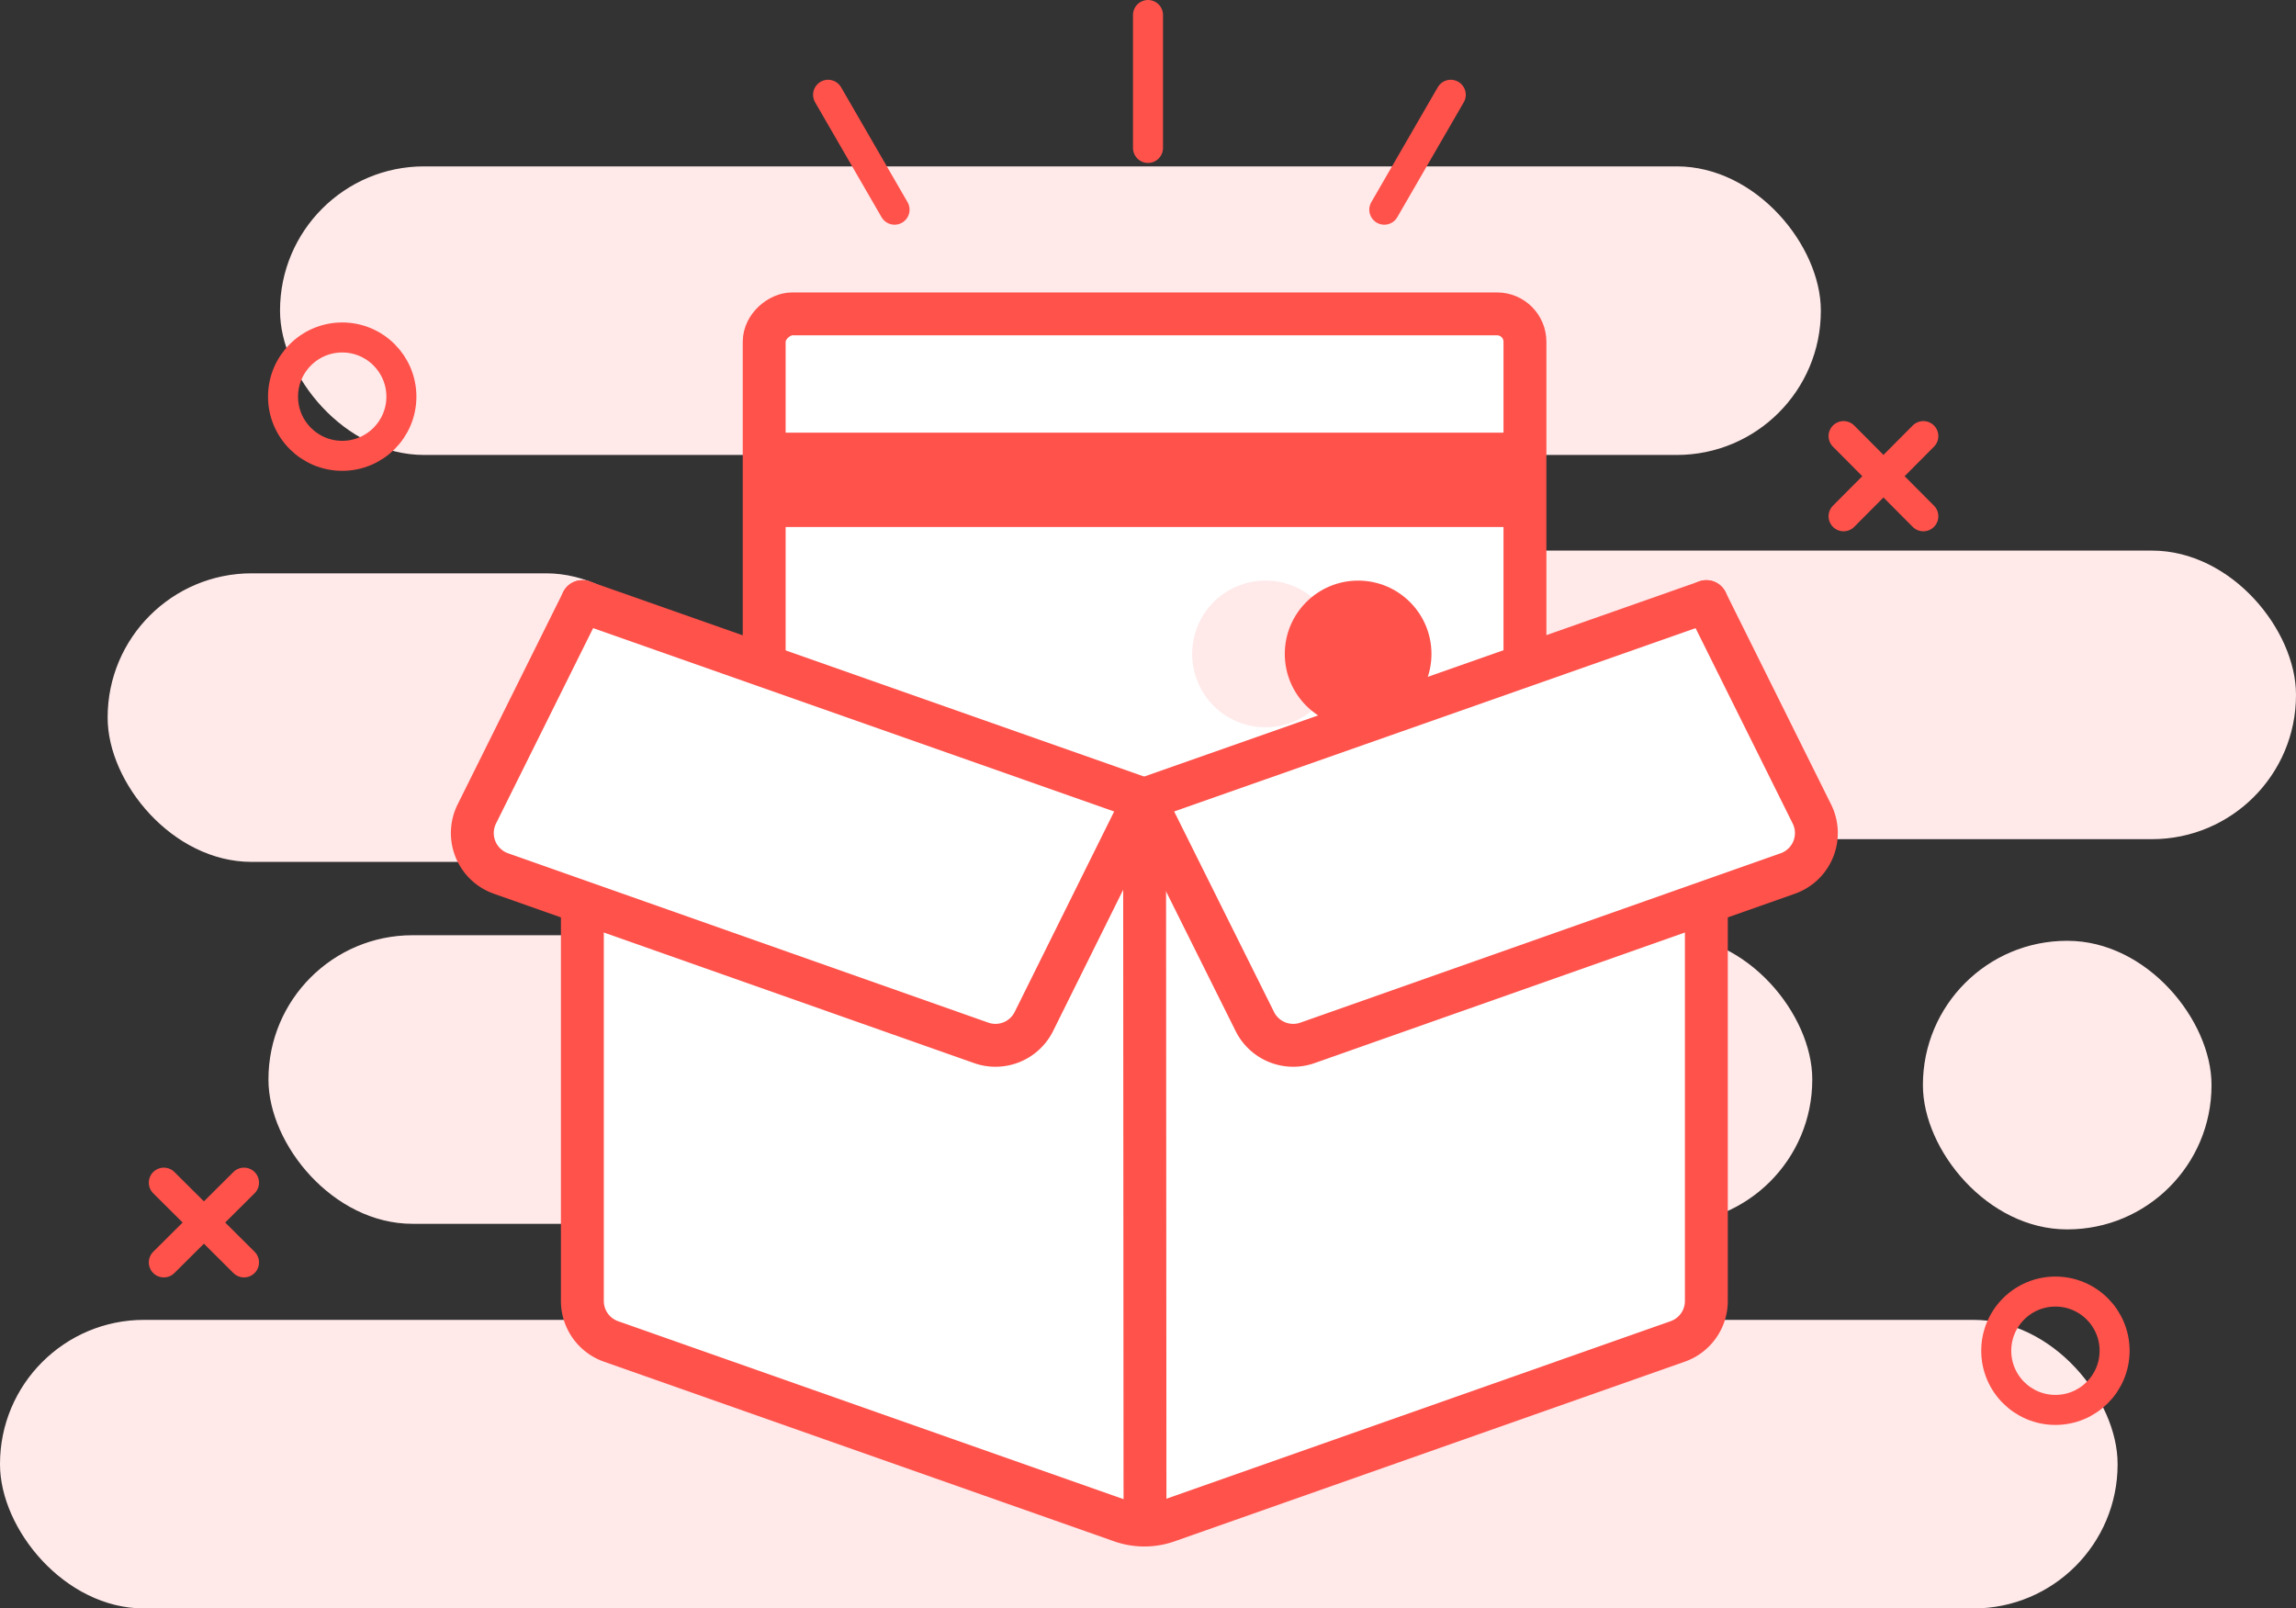 <svg id="Layer_1" data-name="Layer 1" xmlns="http://www.w3.org/2000/svg" viewBox="0 0 53.54 37.5"><rect x="0" y="0" width="53.54" height="37.5" fill="#333333" stroke="none"/><defs><style>.cls-1{fill:#ffe9e9;}.cls-2,.cls-3{fill:#fff;}.cls-3,.cls-5,.cls-6{stroke:#ff524b;stroke-linecap:round;stroke-linejoin:round;}.cls-4{fill:#ff524b;}.cls-5,.cls-6{fill:none;}.cls-6{stroke-width:0.7px;}</style></defs><rect class="cls-1" y="30.78" width="49.38" height="6.73" rx="3.36"/><rect class="cls-1" x="44.84" y="21.94" width="6.73" height="6.73" rx="3.36"/><rect class="cls-1" x="2.51" y="13.37" width="13.58" height="6.73" rx="3.36"/><rect class="cls-1" x="6.26" y="21.81" width="36" height="6.73" rx="3.36"/><rect class="cls-1" x="18.2" y="12.84" width="35.34" height="6.73" rx="3.36"/><rect class="cls-1" x="6.53" y="3.88" width="35.93" height="6.73" rx="3.36"/><polygon class="cls-2" points="13.55 14.16 13.68 30.84 26.67 35.39 39.59 30.98 39.53 14.23 26.87 18.91 13.55 14.16"/><rect class="cls-3" x="30.23" y="13.86" width="11.75" height="17.74" rx="0.65" transform="translate(49.42 -22.91) rotate(90)"/><rect class="cls-4" x="17.65" y="10.09" width="18.02" height="2.2"/><circle class="cls-1" cx="29.51" cy="15.25" r="1.71"/><circle class="cls-4" cx="31.67" cy="15.25" r="1.71"/><path class="cls-5" d="M49.21,23.57V39.88a1,1,0,0,1-.66.94L36.68,45a1.63,1.63,0,0,1-1.15,0L23.66,40.82a1,1,0,0,1-.66-.94V23.57" transform="translate(-9.42 -9.54)"/><line class="cls-3" x1="26.69" y1="18.65" x2="26.7" y2="35.26"/><path class="cls-3" d="M51.11,29.91l-11.2,3.95a1,1,0,0,1-1.23-.5L36.1,28.18l13.11-4.61,2.46,4.95A1,1,0,0,1,51.11,29.91Z" transform="translate(-9.42 -9.54)"/><path class="cls-3" d="M21.1,29.91l11.2,3.95a1,1,0,0,0,1.23-.5l2.57-5.18L23,23.57l-2.46,4.95A1,1,0,0,0,21.1,29.91Z" transform="translate(-9.42 -9.54)"/><line class="cls-6" x1="26.77" y1="3.45" x2="26.77" y2="0.35"/><line class="cls-6" x1="32.28" y1="4.89" x2="33.83" y2="2.21"/><line class="cls-6" x1="20.86" y1="4.89" x2="19.31" y2="2.21"/><circle class="cls-6" cx="7.98" cy="9.25" r="1.38"/><circle class="cls-6" cx="47.93" cy="31.5" r="1.38"/><line class="cls-6" x1="3.82" y1="27.58" x2="5.69" y2="29.44"/><line class="cls-6" x1="5.69" y1="27.58" x2="3.82" y2="29.44"/><line class="cls-6" x1="42.99" y1="10.17" x2="44.85" y2="12.04"/><line class="cls-6" x1="44.85" y1="10.17" x2="42.99" y2="12.04"/></svg>